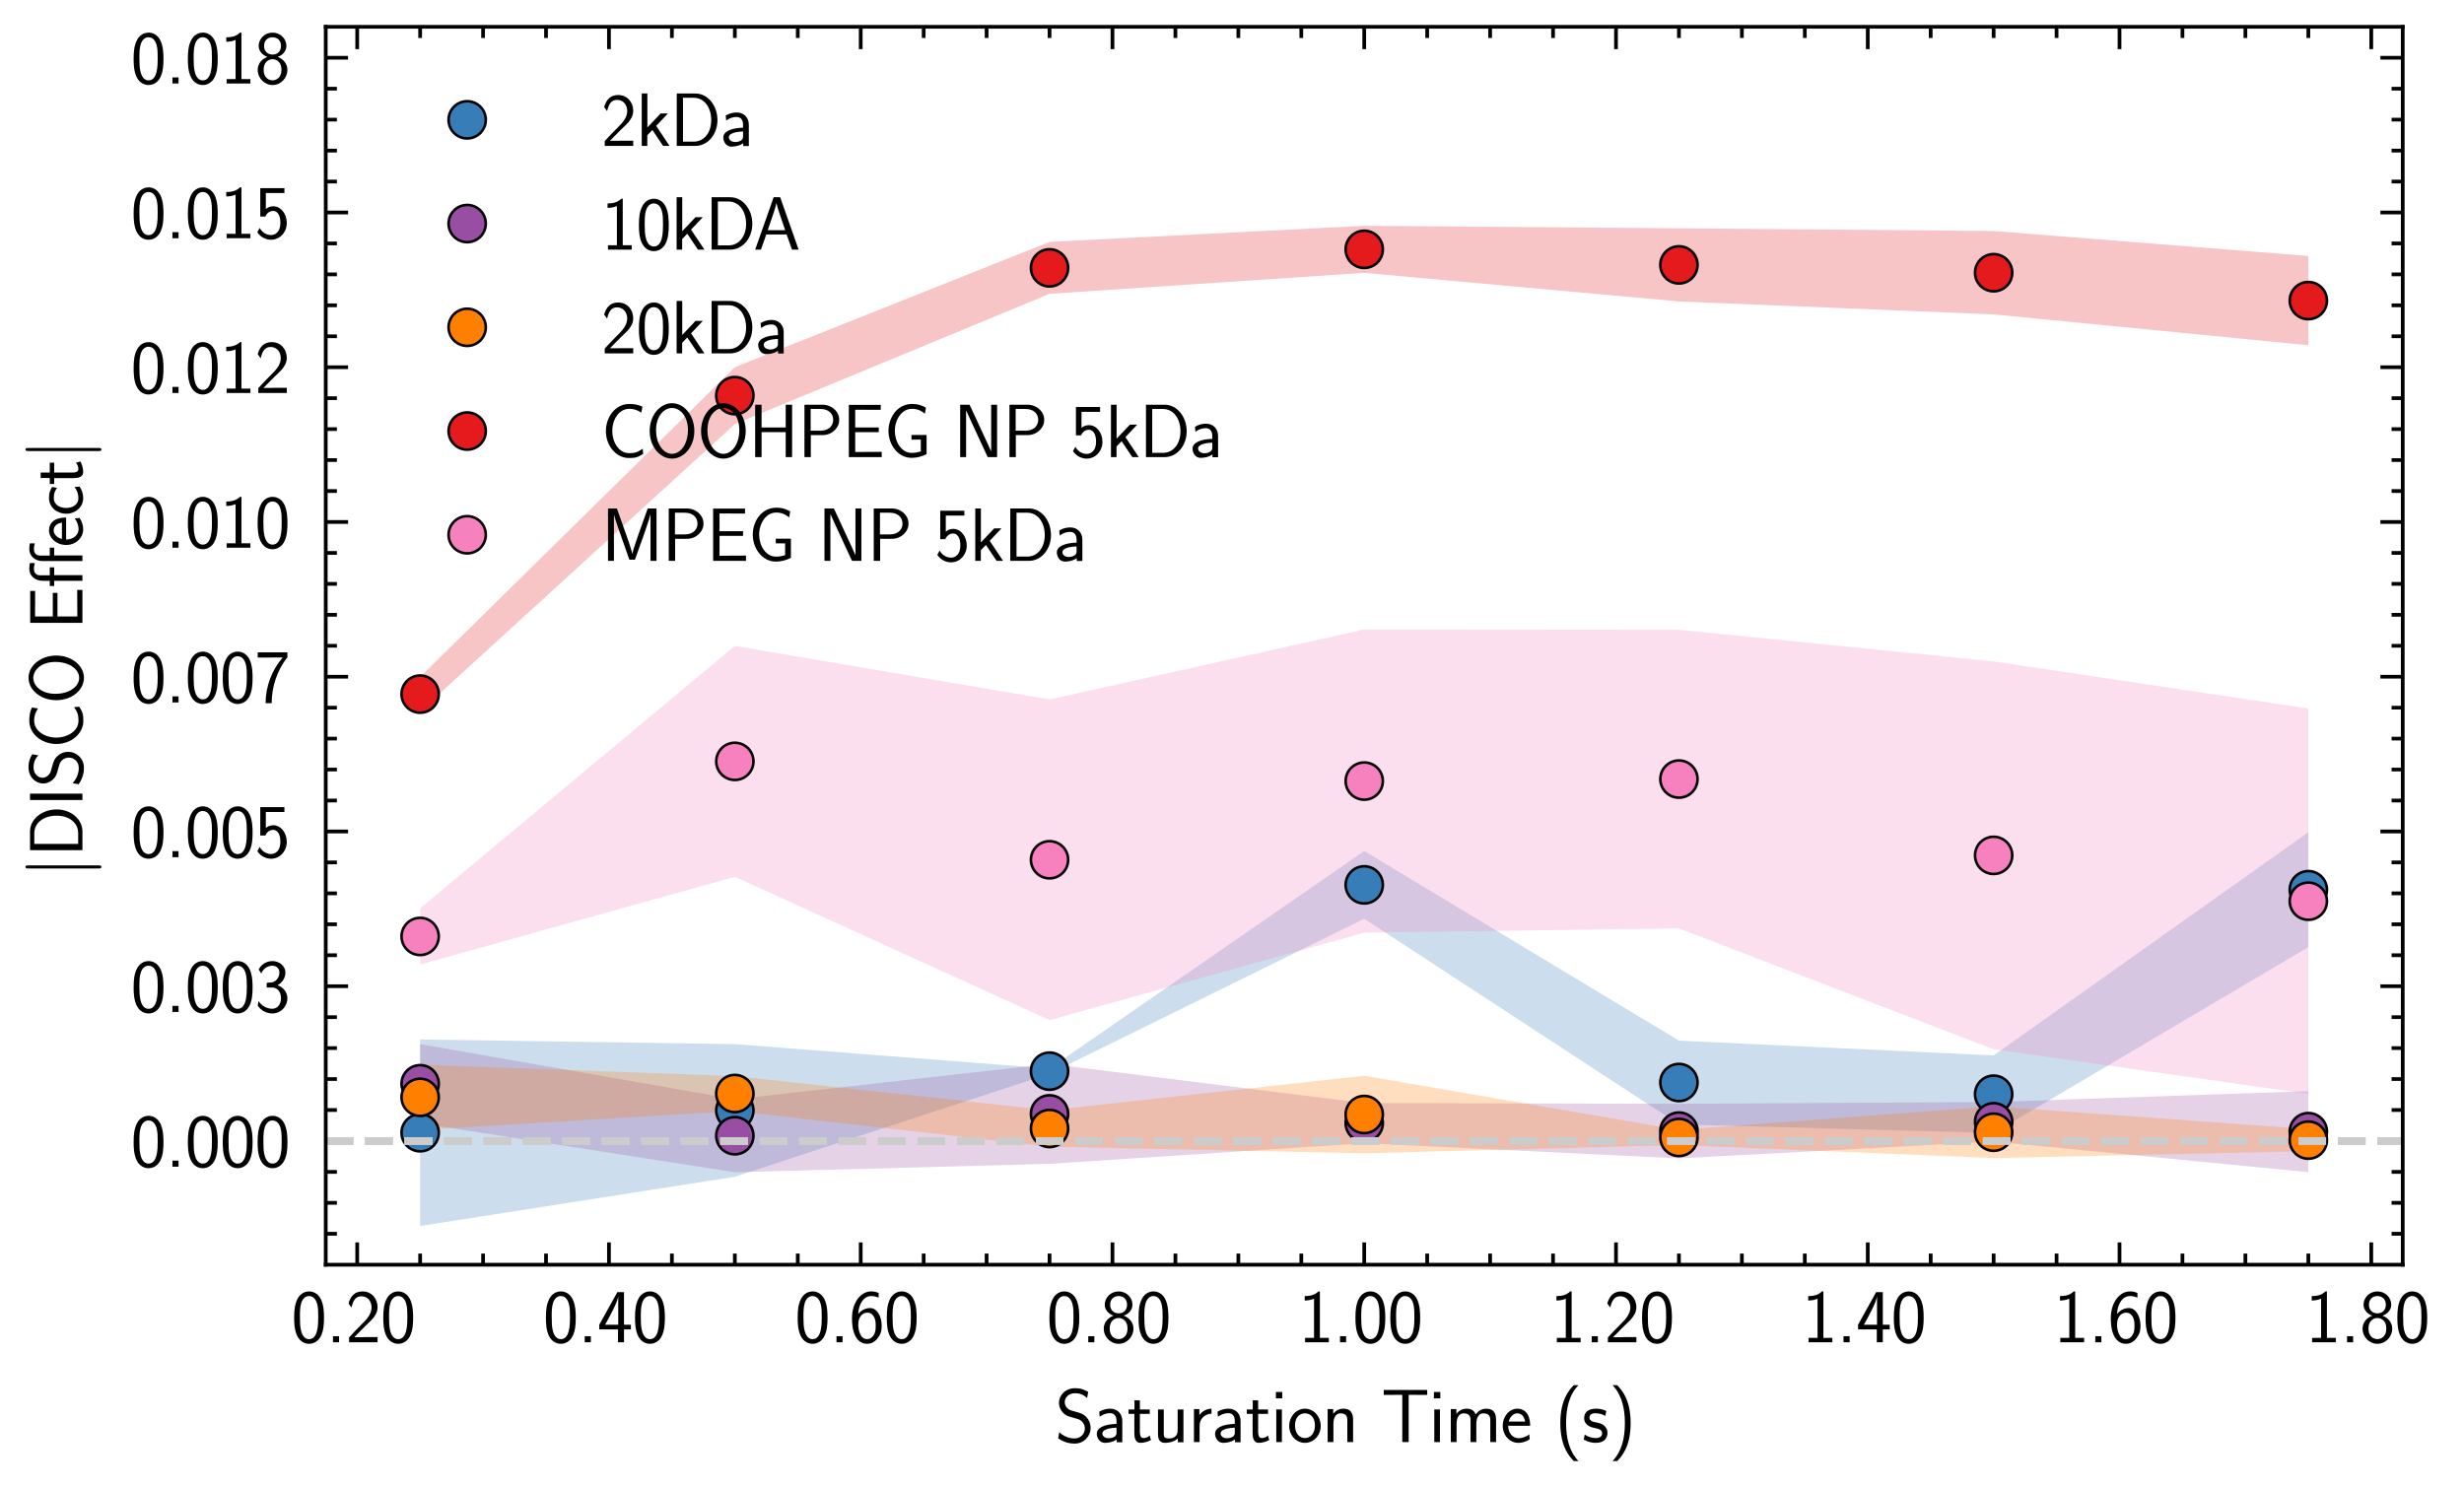 <?xml version="1.0" encoding="utf-8" standalone="no"?>
<!DOCTYPE svg PUBLIC "-//W3C//DTD SVG 1.1//EN"
  "http://www.w3.org/Graphics/SVG/1.1/DTD/svg11.dtd">
<svg xmlns:xlink="http://www.w3.org/1999/xlink" width="330.984pt" height="199.838pt" viewBox="0 0 330.984 199.838" xmlns="http://www.w3.org/2000/svg" version="1.1">
 <defs>
  <style type="text/css">*{stroke-linejoin: round; stroke-linecap: butt}</style>
 </defs>
 <g id="figure_1">
  <g id="patch_1">
   <path d="M 0 199.838 
L 330.984 199.838 
L 330.984 0 
L 0 0 
z
" style="fill: #ffffff"/>
  </g>
  <g id="axes_1">
   <g id="patch_2">
    <path d="M 43.755 169.92 
L 322.755 169.92 
L 322.755 3.6 
L 43.755 3.6 
z
" style="fill: #ffffff"/>
   </g>
   <g id="PolyCollection_1">
    <path d="M 56.437 139.657 
L 56.437 164.715 
L 98.71 158.101 
L 140.983 144.26 
L 183.255 123.437 
L 225.528 151.064 
L 267.801 152.22 
L 310.074 127.25 
L 310.074 111.812 
L 310.074 111.812 
L 267.801 141.797 
L 225.528 139.811 
L 183.255 114.333 
L 140.983 143.567 
L 98.71 140.278 
L 56.437 139.657 
z
" clip-path="url(#pdc6bcb0931)" style="fill: #377eb8; fill-opacity: 0.25"/>
   </g>
   <g id="PolyCollection_2">
    <path d="M 56.437 140.286 
L 56.437 150.917 
L 98.71 157.491 
L 140.983 156.363 
L 183.255 153.591 
L 225.528 155.631 
L 267.801 153.368 
L 310.074 157.478 
L 310.074 146.598 
L 310.074 146.598 
L 267.801 148.056 
L 225.528 148.298 
L 183.255 148.192 
L 140.983 142.939 
L 98.71 147.685 
L 56.437 140.286 
z
" clip-path="url(#pdc6bcb0931)" style="fill: #984ea3; fill-opacity: 0.25"/>
   </g>
   <g id="PolyCollection_3">
    <path d="M 56.437 143.051 
L 56.437 151.804 
L 98.71 149.264 
L 140.983 154.066 
L 183.255 154.945 
L 225.528 153.835 
L 267.801 155.589 
L 310.074 154.657 
L 310.074 151.701 
L 310.074 151.701 
L 267.801 148.64 
L 225.528 151.809 
L 183.255 144.53 
L 140.983 149.169 
L 98.71 144.573 
L 56.437 143.051 
z
" clip-path="url(#pdc6bcb0931)" style="fill: #ff7f00; fill-opacity: 0.25"/>
   </g>
   <g id="PolyCollection_4">
    <path d="M 56.437 90.949 
L 56.437 95.563 
L 98.71 56.974 
L 140.983 39.476 
L 183.255 36.661 
L 225.528 40.499 
L 267.801 42.238 
L 310.074 46.38 
L 310.074 34.392 
L 310.074 34.392 
L 267.801 31.039 
L 225.528 30.675 
L 183.255 30.337 
L 140.983 32.5 
L 98.71 49.336 
L 56.437 90.949 
z
" clip-path="url(#pdc6bcb0931)" style="fill: #e41a1c; fill-opacity: 0.25"/>
   </g>
   <g id="PolyCollection_5">
    <path d="M 56.437 122.039 
L 56.437 129.587 
L 98.71 117.8 
L 140.983 137.052 
L 183.255 125.306 
L 225.528 124.729 
L 267.801 140.977 
L 310.074 146.972 
L 310.074 95.184 
L 310.074 95.184 
L 267.801 88.865 
L 225.528 84.611 
L 183.255 84.574 
L 140.983 93.971 
L 98.71 86.78 
L 56.437 122.039 
z
" clip-path="url(#pdc6bcb0931)" style="fill: #f781bf; fill-opacity: 0.25"/>
   </g>
   <g id="matplotlib.axis_1">
    <g id="xtick_1">
     <g id="line2d_1">
      <defs>
       <path id="m2c7b37d8ad" d="M 0 0 
L 0 -3 
" style="stroke: #000000; stroke-width: 0.5"/>
      </defs>
      <g>
       <use xlink:href="#m2c7b37d8ad" x="47.983" y="169.92" style="stroke: #000000; stroke-width: 0.5"/>
      </g>
     </g>
     <g id="line2d_2">
      <defs>
       <path id="mae38811d19" d="M 0 0 
L 0 3 
" style="stroke: #000000; stroke-width: 0.5"/>
      </defs>
      <g>
       <use xlink:href="#mae38811d19" x="47.983" y="3.6" style="stroke: #000000; stroke-width: 0.5"/>
      </g>
     </g>
     <g id="text_1">
      <!-- 0.20 -->
      <g transform="translate(39.127 180.338)scale(0.1 -0.1)">
       <defs>
        <path id="CMSS17-30" d="M 2758 2073 
C 2758 2439 2752 3120 2490 3647 
C 2227 4153 1805 4288 1504 4288 
C 1069 4288 698 4031 506 3621 
C 301 3191 243 2748 243 2073 
C 243 1611 262 1046 493 551 
C 755 6 1197 -128 1498 -128 
C 1894 -128 2278 83 2496 525 
C 2720 988 2758 1495 2758 2073 
z
M 1498 262 
C 1011 262 864 821 819 1007 
C 742 1328 730 1636 730 2144 
C 730 2542 730 2992 851 3345 
C 998 3756 1254 3897 1498 3897 
C 1971 3897 2125 3422 2176 3255 
C 2272 2915 2272 2516 2272 2144 
C 2272 1546 2272 262 1498 262 
z
" transform="scale(0.016)"/>
        <path id="CMSS17-2e" d="M 1088 512 
L 576 512 
L 576 0 
L 1088 0 
L 1088 512 
z
" transform="scale(0.016)"/>
        <path id="CMSS17-32" d="M 1651 1353 
C 1830 1538 2099 1761 2285 1984 
C 2464 2201 2701 2507 2701 2953 
C 2701 3655 2227 4288 1421 4288 
C 787 4288 422 3891 250 3272 
L 499 2928 
C 640 3508 838 3878 1338 3878 
C 1888 3878 2195 3431 2195 2940 
C 2195 2354 1747 1901 1408 1563 
C 1030 1187 659 805 301 409 
L 301 0 
L 2701 0 
L 2701 435 
L 1613 435 
C 1536 435 1459 428 1382 428 
L 742 428 
L 742 435 
L 1651 1353 
z
" transform="scale(0.016)"/>
       </defs>
       <use xlink:href="#CMSS17-30" transform="scale(0.996)"/>
       <use xlink:href="#CMSS17-2e" transform="translate(46.844 0)scale(0.996)"/>
       <use xlink:href="#CMSS17-32" transform="translate(72.868 0)scale(0.996)"/>
       <use xlink:href="#CMSS17-30" transform="translate(119.711 0)scale(0.996)"/>
      </g>
     </g>
    </g>
    <g id="xtick_2">
     <g id="line2d_3">
      <g>
       <use xlink:href="#m2c7b37d8ad" x="81.801" y="169.92" style="stroke: #000000; stroke-width: 0.5"/>
      </g>
     </g>
     <g id="line2d_4">
      <g>
       <use xlink:href="#mae38811d19" x="81.801" y="3.6" style="stroke: #000000; stroke-width: 0.5"/>
      </g>
     </g>
     <g id="text_2">
      <!-- 0.40 -->
      <g transform="translate(72.945 180.338)scale(0.1 -0.1)">
       <defs>
        <path id="CMSS17-34" d="M 2253 1088 
L 2835 1088 
L 2835 1478 
L 2253 1478 
L 2253 4224 
L 1690 4224 
L 166 1478 
L 166 1088 
L 1747 1088 
L 1747 0 
L 2253 0 
L 2253 1088 
z
M 659 1478 
C 1030 2139 1766 3474 1766 3927 
L 1766 1478 
L 659 1478 
z
" transform="scale(0.016)"/>
       </defs>
       <use xlink:href="#CMSS17-30" transform="scale(0.996)"/>
       <use xlink:href="#CMSS17-2e" transform="translate(46.844 0)scale(0.996)"/>
       <use xlink:href="#CMSS17-34" transform="translate(72.868 0)scale(0.996)"/>
       <use xlink:href="#CMSS17-30" transform="translate(119.711 0)scale(0.996)"/>
      </g>
     </g>
    </g>
    <g id="xtick_3">
     <g id="line2d_5">
      <g>
       <use xlink:href="#m2c7b37d8ad" x="115.619" y="169.92" style="stroke: #000000; stroke-width: 0.5"/>
      </g>
     </g>
     <g id="line2d_6">
      <g>
       <use xlink:href="#mae38811d19" x="115.619" y="3.6" style="stroke: #000000; stroke-width: 0.5"/>
      </g>
     </g>
     <g id="text_3">
      <!-- 0.60 -->
      <g transform="translate(106.763 180.338)scale(0.1 -0.1)">
       <defs>
        <path id="CMSS17-36" d="M 2496 4159 
C 2227 4268 2035 4288 1856 4288 
C 1024 4288 250 3408 250 2023 
C 250 268 986 -128 1510 -128 
C 1798 -128 2086 -39 2362 281 
C 2643 619 2752 900 2752 1392 
C 2752 2183 2362 2886 1779 2886 
C 1357 2886 992 2662 768 2381 
C 832 3290 1254 3897 1862 3897 
C 2029 3897 2246 3871 2496 3760 
L 2496 4159 
z
M 774 1372 
C 774 1423 774 1455 781 1551 
C 781 2049 1069 2496 1536 2496 
C 1837 2496 1990 2336 2106 2138 
C 2240 1889 2246 1653 2246 1392 
C 2246 1143 2246 894 2099 638 
C 1978 441 1818 268 1510 268 
C 902 268 800 1117 774 1372 
z
" transform="scale(0.016)"/>
       </defs>
       <use xlink:href="#CMSS17-30" transform="scale(0.996)"/>
       <use xlink:href="#CMSS17-2e" transform="translate(46.844 0)scale(0.996)"/>
       <use xlink:href="#CMSS17-36" transform="translate(72.868 0)scale(0.996)"/>
       <use xlink:href="#CMSS17-30" transform="translate(119.711 0)scale(0.996)"/>
      </g>
     </g>
    </g>
    <g id="xtick_4">
     <g id="line2d_7">
      <g>
       <use xlink:href="#m2c7b37d8ad" x="149.437" y="169.92" style="stroke: #000000; stroke-width: 0.5"/>
      </g>
     </g>
     <g id="line2d_8">
      <g>
       <use xlink:href="#mae38811d19" x="149.437" y="3.6" style="stroke: #000000; stroke-width: 0.5"/>
      </g>
     </g>
     <g id="text_4">
      <!-- 0.80 -->
      <g transform="translate(140.582 180.338)scale(0.1 -0.1)">
       <defs>
        <path id="CMSS17-38" d="M 1933 2246 
C 2419 2406 2669 2793 2669 3174 
C 2669 3774 2157 4288 1504 4288 
C 826 4288 333 3755 333 3174 
C 333 2799 576 2412 1069 2246 
C 442 2003 250 1516 250 1152 
C 250 448 819 -128 1498 -128 
C 2202 -128 2752 460 2752 1152 
C 2752 1574 2502 2022 1933 2246 
z
M 1504 2438 
C 1075 2438 787 2728 787 3167 
C 787 3613 1075 3897 1504 3897 
C 1901 3897 2214 3639 2214 3167 
C 2214 2703 1907 2438 1504 2438 
z
M 1504 268 
C 1139 268 749 518 749 1158 
C 749 1817 1184 2048 1498 2048 
C 1843 2048 2253 1804 2253 1158 
C 2253 492 1830 268 1504 268 
z
" transform="scale(0.016)"/>
       </defs>
       <use xlink:href="#CMSS17-30" transform="scale(0.996)"/>
       <use xlink:href="#CMSS17-2e" transform="translate(46.844 0)scale(0.996)"/>
       <use xlink:href="#CMSS17-38" transform="translate(72.868 0)scale(0.996)"/>
       <use xlink:href="#CMSS17-30" transform="translate(119.711 0)scale(0.996)"/>
      </g>
     </g>
    </g>
    <g id="xtick_5">
     <g id="line2d_9">
      <g>
       <use xlink:href="#m2c7b37d8ad" x="183.255" y="169.92" style="stroke: #000000; stroke-width: 0.5"/>
      </g>
     </g>
     <g id="line2d_10">
      <g>
       <use xlink:href="#mae38811d19" x="183.255" y="3.6" style="stroke: #000000; stroke-width: 0.5"/>
      </g>
     </g>
     <g id="text_5">
      <!-- 1.00 -->
      <g transform="translate(174.4 180.338)scale(0.1 -0.1)">
       <defs>
        <path id="CMSS17-31" d="M 1818 4288 
L 1696 4288 
C 1350 3949 947 3902 538 3891 
L 538 3520 
C 723 3526 1024 3539 1325 3673 
L 1325 371 
L 570 371 
L 570 0 
L 2573 0 
L 2573 371 
L 1818 371 
L 1818 4288 
z
" transform="scale(0.016)"/>
       </defs>
       <use xlink:href="#CMSS17-31" transform="scale(0.996)"/>
       <use xlink:href="#CMSS17-2e" transform="translate(46.844 0)scale(0.996)"/>
       <use xlink:href="#CMSS17-30" transform="translate(72.868 0)scale(0.996)"/>
       <use xlink:href="#CMSS17-30" transform="translate(119.711 0)scale(0.996)"/>
      </g>
     </g>
    </g>
    <g id="xtick_6">
     <g id="line2d_11">
      <g>
       <use xlink:href="#m2c7b37d8ad" x="217.074" y="169.92" style="stroke: #000000; stroke-width: 0.5"/>
      </g>
     </g>
     <g id="line2d_12">
      <g>
       <use xlink:href="#mae38811d19" x="217.074" y="3.6" style="stroke: #000000; stroke-width: 0.5"/>
      </g>
     </g>
     <g id="text_6">
      <!-- 1.20 -->
      <g transform="translate(208.218 180.338)scale(0.1 -0.1)">
       <use xlink:href="#CMSS17-31" transform="scale(0.996)"/>
       <use xlink:href="#CMSS17-2e" transform="translate(46.844 0)scale(0.996)"/>
       <use xlink:href="#CMSS17-32" transform="translate(72.868 0)scale(0.996)"/>
       <use xlink:href="#CMSS17-30" transform="translate(119.711 0)scale(0.996)"/>
      </g>
     </g>
    </g>
    <g id="xtick_7">
     <g id="line2d_13">
      <g>
       <use xlink:href="#m2c7b37d8ad" x="250.892" y="169.92" style="stroke: #000000; stroke-width: 0.5"/>
      </g>
     </g>
     <g id="line2d_14">
      <g>
       <use xlink:href="#mae38811d19" x="250.892" y="3.6" style="stroke: #000000; stroke-width: 0.5"/>
      </g>
     </g>
     <g id="text_7">
      <!-- 1.40 -->
      <g transform="translate(242.036 180.338)scale(0.1 -0.1)">
       <use xlink:href="#CMSS17-31" transform="scale(0.996)"/>
       <use xlink:href="#CMSS17-2e" transform="translate(46.844 0)scale(0.996)"/>
       <use xlink:href="#CMSS17-34" transform="translate(72.868 0)scale(0.996)"/>
       <use xlink:href="#CMSS17-30" transform="translate(119.711 0)scale(0.996)"/>
      </g>
     </g>
    </g>
    <g id="xtick_8">
     <g id="line2d_15">
      <g>
       <use xlink:href="#m2c7b37d8ad" x="284.71" y="169.92" style="stroke: #000000; stroke-width: 0.5"/>
      </g>
     </g>
     <g id="line2d_16">
      <g>
       <use xlink:href="#mae38811d19" x="284.71" y="3.6" style="stroke: #000000; stroke-width: 0.5"/>
      </g>
     </g>
     <g id="text_8">
      <!-- 1.60 -->
      <g transform="translate(275.854 180.338)scale(0.1 -0.1)">
       <use xlink:href="#CMSS17-31" transform="scale(0.996)"/>
       <use xlink:href="#CMSS17-2e" transform="translate(46.844 0)scale(0.996)"/>
       <use xlink:href="#CMSS17-36" transform="translate(72.868 0)scale(0.996)"/>
       <use xlink:href="#CMSS17-30" transform="translate(119.711 0)scale(0.996)"/>
      </g>
     </g>
    </g>
    <g id="xtick_9">
     <g id="line2d_17">
      <g>
       <use xlink:href="#m2c7b37d8ad" x="318.528" y="169.92" style="stroke: #000000; stroke-width: 0.5"/>
      </g>
     </g>
     <g id="line2d_18">
      <g>
       <use xlink:href="#mae38811d19" x="318.528" y="3.6" style="stroke: #000000; stroke-width: 0.5"/>
      </g>
     </g>
     <g id="text_9">
      <!-- 1.80 -->
      <g transform="translate(309.672 180.338)scale(0.1 -0.1)">
       <use xlink:href="#CMSS17-31" transform="scale(0.996)"/>
       <use xlink:href="#CMSS17-2e" transform="translate(46.844 0)scale(0.996)"/>
       <use xlink:href="#CMSS17-38" transform="translate(72.868 0)scale(0.996)"/>
       <use xlink:href="#CMSS17-30" transform="translate(119.711 0)scale(0.996)"/>
      </g>
     </g>
    </g>
    <g id="xtick_10">
     <g id="line2d_19">
      <defs>
       <path id="m3db189c272" d="M 0 0 
L 0 -1.5 
" style="stroke: #000000; stroke-width: 0.5"/>
      </defs>
      <g>
       <use xlink:href="#m3db189c272" x="56.437" y="169.92" style="stroke: #000000; stroke-width: 0.5"/>
      </g>
     </g>
     <g id="line2d_20">
      <defs>
       <path id="m2dc83def92" d="M 0 0 
L 0 1.5 
" style="stroke: #000000; stroke-width: 0.5"/>
      </defs>
      <g>
       <use xlink:href="#m2dc83def92" x="56.437" y="3.6" style="stroke: #000000; stroke-width: 0.5"/>
      </g>
     </g>
    </g>
    <g id="xtick_11">
     <g id="line2d_21">
      <g>
       <use xlink:href="#m3db189c272" x="64.892" y="169.92" style="stroke: #000000; stroke-width: 0.5"/>
      </g>
     </g>
     <g id="line2d_22">
      <g>
       <use xlink:href="#m2dc83def92" x="64.892" y="3.6" style="stroke: #000000; stroke-width: 0.5"/>
      </g>
     </g>
    </g>
    <g id="xtick_12">
     <g id="line2d_23">
      <g>
       <use xlink:href="#m3db189c272" x="73.346" y="169.92" style="stroke: #000000; stroke-width: 0.5"/>
      </g>
     </g>
     <g id="line2d_24">
      <g>
       <use xlink:href="#m2dc83def92" x="73.346" y="3.6" style="stroke: #000000; stroke-width: 0.5"/>
      </g>
     </g>
    </g>
    <g id="xtick_13">
     <g id="line2d_25">
      <g>
       <use xlink:href="#m3db189c272" x="90.255" y="169.92" style="stroke: #000000; stroke-width: 0.5"/>
      </g>
     </g>
     <g id="line2d_26">
      <g>
       <use xlink:href="#m2dc83def92" x="90.255" y="3.6" style="stroke: #000000; stroke-width: 0.5"/>
      </g>
     </g>
    </g>
    <g id="xtick_14">
     <g id="line2d_27">
      <g>
       <use xlink:href="#m3db189c272" x="98.71" y="169.92" style="stroke: #000000; stroke-width: 0.5"/>
      </g>
     </g>
     <g id="line2d_28">
      <g>
       <use xlink:href="#m2dc83def92" x="98.71" y="3.6" style="stroke: #000000; stroke-width: 0.5"/>
      </g>
     </g>
    </g>
    <g id="xtick_15">
     <g id="line2d_29">
      <g>
       <use xlink:href="#m3db189c272" x="107.164" y="169.92" style="stroke: #000000; stroke-width: 0.5"/>
      </g>
     </g>
     <g id="line2d_30">
      <g>
       <use xlink:href="#m2dc83def92" x="107.164" y="3.6" style="stroke: #000000; stroke-width: 0.5"/>
      </g>
     </g>
    </g>
    <g id="xtick_16">
     <g id="line2d_31">
      <g>
       <use xlink:href="#m3db189c272" x="124.074" y="169.92" style="stroke: #000000; stroke-width: 0.5"/>
      </g>
     </g>
     <g id="line2d_32">
      <g>
       <use xlink:href="#m2dc83def92" x="124.074" y="3.6" style="stroke: #000000; stroke-width: 0.5"/>
      </g>
     </g>
    </g>
    <g id="xtick_17">
     <g id="line2d_33">
      <g>
       <use xlink:href="#m3db189c272" x="132.528" y="169.92" style="stroke: #000000; stroke-width: 0.5"/>
      </g>
     </g>
     <g id="line2d_34">
      <g>
       <use xlink:href="#m2dc83def92" x="132.528" y="3.6" style="stroke: #000000; stroke-width: 0.5"/>
      </g>
     </g>
    </g>
    <g id="xtick_18">
     <g id="line2d_35">
      <g>
       <use xlink:href="#m3db189c272" x="140.983" y="169.92" style="stroke: #000000; stroke-width: 0.5"/>
      </g>
     </g>
     <g id="line2d_36">
      <g>
       <use xlink:href="#m2dc83def92" x="140.983" y="3.6" style="stroke: #000000; stroke-width: 0.5"/>
      </g>
     </g>
    </g>
    <g id="xtick_19">
     <g id="line2d_37">
      <g>
       <use xlink:href="#m3db189c272" x="157.892" y="169.92" style="stroke: #000000; stroke-width: 0.5"/>
      </g>
     </g>
     <g id="line2d_38">
      <g>
       <use xlink:href="#m2dc83def92" x="157.892" y="3.6" style="stroke: #000000; stroke-width: 0.5"/>
      </g>
     </g>
    </g>
    <g id="xtick_20">
     <g id="line2d_39">
      <g>
       <use xlink:href="#m3db189c272" x="166.346" y="169.92" style="stroke: #000000; stroke-width: 0.5"/>
      </g>
     </g>
     <g id="line2d_40">
      <g>
       <use xlink:href="#m2dc83def92" x="166.346" y="3.6" style="stroke: #000000; stroke-width: 0.5"/>
      </g>
     </g>
    </g>
    <g id="xtick_21">
     <g id="line2d_41">
      <g>
       <use xlink:href="#m3db189c272" x="174.801" y="169.92" style="stroke: #000000; stroke-width: 0.5"/>
      </g>
     </g>
     <g id="line2d_42">
      <g>
       <use xlink:href="#m2dc83def92" x="174.801" y="3.6" style="stroke: #000000; stroke-width: 0.5"/>
      </g>
     </g>
    </g>
    <g id="xtick_22">
     <g id="line2d_43">
      <g>
       <use xlink:href="#m3db189c272" x="191.71" y="169.92" style="stroke: #000000; stroke-width: 0.5"/>
      </g>
     </g>
     <g id="line2d_44">
      <g>
       <use xlink:href="#m2dc83def92" x="191.71" y="3.6" style="stroke: #000000; stroke-width: 0.5"/>
      </g>
     </g>
    </g>
    <g id="xtick_23">
     <g id="line2d_45">
      <g>
       <use xlink:href="#m3db189c272" x="200.164" y="169.92" style="stroke: #000000; stroke-width: 0.5"/>
      </g>
     </g>
     <g id="line2d_46">
      <g>
       <use xlink:href="#m2dc83def92" x="200.164" y="3.6" style="stroke: #000000; stroke-width: 0.5"/>
      </g>
     </g>
    </g>
    <g id="xtick_24">
     <g id="line2d_47">
      <g>
       <use xlink:href="#m3db189c272" x="208.619" y="169.92" style="stroke: #000000; stroke-width: 0.5"/>
      </g>
     </g>
     <g id="line2d_48">
      <g>
       <use xlink:href="#m2dc83def92" x="208.619" y="3.6" style="stroke: #000000; stroke-width: 0.5"/>
      </g>
     </g>
    </g>
    <g id="xtick_25">
     <g id="line2d_49">
      <g>
       <use xlink:href="#m3db189c272" x="225.528" y="169.92" style="stroke: #000000; stroke-width: 0.5"/>
      </g>
     </g>
     <g id="line2d_50">
      <g>
       <use xlink:href="#m2dc83def92" x="225.528" y="3.6" style="stroke: #000000; stroke-width: 0.5"/>
      </g>
     </g>
    </g>
    <g id="xtick_26">
     <g id="line2d_51">
      <g>
       <use xlink:href="#m3db189c272" x="233.983" y="169.92" style="stroke: #000000; stroke-width: 0.5"/>
      </g>
     </g>
     <g id="line2d_52">
      <g>
       <use xlink:href="#m2dc83def92" x="233.983" y="3.6" style="stroke: #000000; stroke-width: 0.5"/>
      </g>
     </g>
    </g>
    <g id="xtick_27">
     <g id="line2d_53">
      <g>
       <use xlink:href="#m3db189c272" x="242.437" y="169.92" style="stroke: #000000; stroke-width: 0.5"/>
      </g>
     </g>
     <g id="line2d_54">
      <g>
       <use xlink:href="#m2dc83def92" x="242.437" y="3.6" style="stroke: #000000; stroke-width: 0.5"/>
      </g>
     </g>
    </g>
    <g id="xtick_28">
     <g id="line2d_55">
      <g>
       <use xlink:href="#m3db189c272" x="259.346" y="169.92" style="stroke: #000000; stroke-width: 0.5"/>
      </g>
     </g>
     <g id="line2d_56">
      <g>
       <use xlink:href="#m2dc83def92" x="259.346" y="3.6" style="stroke: #000000; stroke-width: 0.5"/>
      </g>
     </g>
    </g>
    <g id="xtick_29">
     <g id="line2d_57">
      <g>
       <use xlink:href="#m3db189c272" x="267.801" y="169.92" style="stroke: #000000; stroke-width: 0.5"/>
      </g>
     </g>
     <g id="line2d_58">
      <g>
       <use xlink:href="#m2dc83def92" x="267.801" y="3.6" style="stroke: #000000; stroke-width: 0.5"/>
      </g>
     </g>
    </g>
    <g id="xtick_30">
     <g id="line2d_59">
      <g>
       <use xlink:href="#m3db189c272" x="276.255" y="169.92" style="stroke: #000000; stroke-width: 0.5"/>
      </g>
     </g>
     <g id="line2d_60">
      <g>
       <use xlink:href="#m2dc83def92" x="276.255" y="3.6" style="stroke: #000000; stroke-width: 0.5"/>
      </g>
     </g>
    </g>
    <g id="xtick_31">
     <g id="line2d_61">
      <g>
       <use xlink:href="#m3db189c272" x="293.164" y="169.92" style="stroke: #000000; stroke-width: 0.5"/>
      </g>
     </g>
     <g id="line2d_62">
      <g>
       <use xlink:href="#m2dc83def92" x="293.164" y="3.6" style="stroke: #000000; stroke-width: 0.5"/>
      </g>
     </g>
    </g>
    <g id="xtick_32">
     <g id="line2d_63">
      <g>
       <use xlink:href="#m3db189c272" x="301.619" y="169.92" style="stroke: #000000; stroke-width: 0.5"/>
      </g>
     </g>
     <g id="line2d_64">
      <g>
       <use xlink:href="#m2dc83def92" x="301.619" y="3.6" style="stroke: #000000; stroke-width: 0.5"/>
      </g>
     </g>
    </g>
    <g id="xtick_33">
     <g id="line2d_65">
      <g>
       <use xlink:href="#m3db189c272" x="310.074" y="169.92" style="stroke: #000000; stroke-width: 0.5"/>
      </g>
     </g>
     <g id="line2d_66">
      <g>
       <use xlink:href="#m2dc83def92" x="310.074" y="3.6" style="stroke: #000000; stroke-width: 0.5"/>
      </g>
     </g>
    </g>
    <g id="text_10">
     <!-- Saturation Time (s) -->
     <g transform="translate(141.717 193.748)scale(0.1 -0.1)">
      <defs>
       <path id="CMSS17-53" d="M 2797 4230 
C 2515 4396 2208 4544 1690 4544 
C 864 4544 333 3934 333 3309 
C 333 3064 403 2787 653 2504 
C 902 2220 1184 2143 1542 2053 
C 1690 2014 1939 1943 1984 1924 
C 2342 1782 2515 1454 2515 1144 
C 2515 738 2202 307 1645 307 
C 1453 307 890 339 358 829 
L 269 320 
C 794 -64 1363 -128 1651 -128 
C 2438 -128 3002 494 3002 1202 
C 3002 1460 2925 1789 2656 2092 
C 2394 2381 2163 2446 1638 2588 
C 1338 2665 1146 2717 986 2916 
C 877 3058 819 3193 819 3367 
C 819 3728 1126 4121 1690 4121 
C 1971 4121 2336 4063 2707 3715 
L 2797 4230 
z
" transform="scale(0.016)"/>
       <path id="CMSS17-61" d="M 2406 1789 
C 2406 2399 1978 2816 1402 2816 
C 1120 2816 813 2764 461 2559 
L 499 2133 
C 659 2250 934 2438 1395 2438 
C 1722 2438 1920 2185 1920 1782 
L 1920 1536 
C 896 1504 256 1209 256 711 
C 256 452 416 -64 947 -64 
C 1043 -64 1562 -52 1933 224 
L 1933 -13 
L 2406 -13 
L 2406 1789 
z
M 1920 824 
C 1920 711 1920 559 1728 446 
C 1562 339 1350 326 1261 326 
C 941 326 723 503 723 723 
C 723 1165 1722 1209 1920 1216 
L 1920 824 
z
" transform="scale(0.016)"/>
       <path id="CMSS17-74" d="M 1069 2380 
L 1901 2380 
L 1901 2752 
L 1069 2752 
L 1069 3520 
L 614 3520 
L 614 2752 
L 109 2752 
L 109 2380 
L 602 2380 
L 602 751 
C 602 384 685 -64 1107 -64 
C 1427 -64 1722 25 2003 172 
L 1901 551 
C 1747 416 1562 339 1363 339 
C 1082 339 1069 699 1069 860 
L 1069 2380 
z
" transform="scale(0.016)"/>
       <path id="CMSS17-75" d="M 2618 2752 
L 2131 2752 
L 2131 976 
C 2131 500 1786 307 1421 307 
C 998 307 960 448 960 712 
L 960 2752 
L 474 2752 
L 474 680 
C 474 179 646 -64 1088 -64 
C 1306 -64 1798 -13 2144 307 
L 2144 -13 
L 2618 -13 
L 2618 2752 
z
" transform="scale(0.016)"/>
       <path id="CMSS17-72" d="M 954 1369 
C 954 1974 1395 2379 1958 2392 
L 1958 2816 
C 1549 2809 1165 2604 934 2270 
L 934 2783 
L 480 2783 
L 480 0 
L 954 0 
L 954 1369 
z
" transform="scale(0.016)"/>
       <path id="CMSS17-69" d="M 979 4224 
L 442 4224 
L 442 3686 
L 979 3686 
L 979 4224 
z
M 947 2752 
L 474 2752 
L 474 0 
L 947 0 
L 947 2752 
z
" transform="scale(0.016)"/>
       <path id="CMSS17-6f" d="M 2829 1356 
C 2829 2175 2221 2816 1504 2816 
C 768 2816 173 2156 173 1356 
C 173 544 787 -64 1498 -64 
C 2227 -64 2829 563 2829 1356 
z
M 1504 339 
C 1050 339 659 710 659 1407 
C 659 2150 1114 2425 1498 2425 
C 1914 2425 2342 2124 2342 1407 
C 2342 684 1926 339 1504 339 
z
" transform="scale(0.016)"/>
       <path id="CMSS17-6e" d="M 2618 1878 
C 2618 2283 2522 2816 1798 2816 
C 1389 2816 1120 2604 941 2386 
L 941 2783 
L 474 2783 
L 474 0 
L 960 0 
L 960 1556 
C 960 1962 1114 2425 1549 2425 
C 2112 2425 2131 2045 2131 1826 
L 2131 0 
L 2618 0 
L 2618 1878 
z
" transform="scale(0.016)"/>
       <path id="CMSS17-54" d="M 2317 3987 
L 2848 3987 
C 2925 3987 3002 3980 3078 3980 
L 3878 3980 
L 3878 4396 
L 218 4396 
L 218 3980 
L 1018 3980 
C 1094 3980 1171 3987 1248 3987 
L 1779 3987 
L 1779 0 
L 2317 0 
L 2317 3987 
z
" transform="scale(0.016)"/>
       <path id="CMSS17-6d" d="M 4288 1878 
C 4288 2309 4179 2816 3462 2816 
C 2982 2816 2694 2515 2566 2328 
C 2451 2668 2182 2816 1798 2816 
C 1363 2816 1088 2566 941 2386 
L 941 2783 
L 474 2783 
L 474 0 
L 960 0 
L 960 1556 
C 960 1936 1101 2425 1555 2425 
C 2138 2425 2138 2013 2138 1826 
L 2138 0 
L 2624 0 
L 2624 1556 
C 2624 1936 2765 2425 3219 2425 
C 3802 2425 3802 2013 3802 1826 
L 3802 0 
L 4288 0 
L 4288 1878 
z
" transform="scale(0.016)"/>
       <path id="CMSS17-65" d="M 2502 1375 
C 2502 1587 2490 2001 2285 2347 
C 2061 2713 1696 2816 1421 2816 
C 755 2816 192 2184 192 1363 
C 192 579 774 -64 1510 -64 
C 1798 -64 2150 19 2470 249 
C 2470 275 2458 414 2451 421 
C 2451 433 2432 629 2432 655 
C 2125 408 1773 326 1517 326 
C 1107 326 666 667 646 1375 
L 2502 1375 
z
M 698 1728 
C 781 2086 1062 2425 1421 2425 
C 1517 2425 1965 2412 2080 1728 
L 698 1728 
z
" transform="scale(0.016)"/>
       <path id="CMSS17-28" d="M 1613 4800 
C 1267 4447 474 3627 474 1603 
C 474 -428 1267 -1242 1613 -1600 
L 2003 -1600 
C 1216 -781 960 366 960 1596 
C 960 2820 1203 3973 2003 4800 
L 1613 4800 
z
" transform="scale(0.016)"/>
       <path id="CMSS17-73" d="M 2061 2623 
C 1683 2803 1389 2816 1197 2816 
C 742 2816 198 2655 198 2009 
C 198 1363 902 1222 1094 1183 
C 1389 1126 1715 1062 1715 742 
C 1715 339 1254 339 1171 339 
C 915 339 563 409 243 639 
L 166 211 
C 531 0 883 -64 1178 -64 
C 1965 -64 2163 416 2163 780 
C 2163 1094 1984 1305 1862 1401 
C 1651 1567 1574 1587 1050 1695 
C 960 1708 646 1779 646 2067 
C 646 2431 1050 2431 1139 2431 
C 1555 2431 1811 2303 1984 2207 
L 2061 2623 
z
" transform="scale(0.016)"/>
       <path id="CMSS17-29" d="M 723 -1600 
C 1069 -1248 1862 -428 1862 1596 
C 1862 3627 1069 4440 723 4800 
L 333 4800 
C 1120 3979 1376 2833 1376 1603 
C 1376 379 1133 -774 333 -1600 
L 723 -1600 
z
" transform="scale(0.016)"/>
      </defs>
      <use xlink:href="#CMSS17-53" transform="scale(0.996)"/>
      <use xlink:href="#CMSS17-61" transform="translate(52.049 0)scale(0.996)"/>
      <use xlink:href="#CMSS17-74" transform="translate(96.97 0)scale(0.996)"/>
      <use xlink:href="#CMSS17-75" transform="translate(130.802 0)scale(0.996)"/>
      <use xlink:href="#CMSS17-72" transform="translate(179.007 0)scale(0.996)"/>
      <use xlink:href="#CMSS17-61" transform="translate(210.917 0)scale(0.996)"/>
      <use xlink:href="#CMSS17-74" transform="translate(255.839 0)scale(0.996)"/>
      <use xlink:href="#CMSS17-69" transform="translate(289.67 0)scale(0.996)"/>
      <use xlink:href="#CMSS17-6f" transform="translate(311.851 0)scale(0.996)"/>
      <use xlink:href="#CMSS17-6e" transform="translate(358.695 0)scale(0.996)"/>
      <use xlink:href="#CMSS17-54" transform="translate(438.129 0)scale(0.996)"/>
      <use xlink:href="#CMSS17-69" transform="translate(501.948 0)scale(0.996)"/>
      <use xlink:href="#CMSS17-6d" transform="translate(524.129 0)scale(0.996)"/>
      <use xlink:href="#CMSS17-65" transform="translate(598.358 0)scale(0.996)"/>
      <use xlink:href="#CMSS17-28" transform="translate(671.226 0)scale(0.996)"/>
      <use xlink:href="#CMSS17-73" transform="translate(707.66 0)scale(0.996)"/>
      <use xlink:href="#CMSS17-29" transform="translate(743.573 0)scale(0.996)"/>
     </g>
    </g>
   </g>
   <g id="matplotlib.axis_2">
    <g id="ytick_1">
     <g id="line2d_67">
      <defs>
       <path id="mf01b48b027" d="M 0 0 
L 3 0 
" style="stroke: #000000; stroke-width: 0.5"/>
      </defs>
      <g>
       <use xlink:href="#mf01b48b027" x="43.755" y="153.288" style="stroke: #000000; stroke-width: 0.5"/>
      </g>
     </g>
     <g id="line2d_68">
      <defs>
       <path id="m84345adc8c" d="M 0 0 
L -3 0 
" style="stroke: #000000; stroke-width: 0.5"/>
      </defs>
      <g>
       <use xlink:href="#m84345adc8c" x="322.755" y="153.288" style="stroke: #000000; stroke-width: 0.5"/>
      </g>
     </g>
     <g id="text_11">
      <!-- 0.000 -->
      <g transform="translate(17.563 156.747)scale(0.1 -0.1)">
       <use xlink:href="#CMSS17-30" transform="scale(0.996)"/>
       <use xlink:href="#CMSS17-2e" transform="translate(46.844 0)scale(0.996)"/>
       <use xlink:href="#CMSS17-30" transform="translate(72.868 0)scale(0.996)"/>
       <use xlink:href="#CMSS17-30" transform="translate(119.711 0)scale(0.996)"/>
       <use xlink:href="#CMSS17-30" transform="translate(166.555 0)scale(0.996)"/>
      </g>
     </g>
    </g>
    <g id="ytick_2">
     <g id="line2d_69">
      <g>
       <use xlink:href="#mf01b48b027" x="43.755" y="132.498" style="stroke: #000000; stroke-width: 0.5"/>
      </g>
     </g>
     <g id="line2d_70">
      <g>
       <use xlink:href="#m84345adc8c" x="322.755" y="132.498" style="stroke: #000000; stroke-width: 0.5"/>
      </g>
     </g>
     <g id="text_12">
      <!-- 0.003 -->
      <g transform="translate(17.563 135.957)scale(0.1 -0.1)">
       <defs>
        <path id="CMSS17-33" d="M 1005 2060 
L 1440 2060 
C 2042 2060 2214 1532 2214 1164 
C 2214 662 1933 268 1472 268 
C 1114 268 608 449 320 926 
C 275 700 275 687 250 533 
C 550 89 1037 -128 1485 -128 
C 2214 -128 2752 481 2752 1158 
C 2752 1667 2400 2092 1920 2252 
C 2304 2463 2586 2860 2586 3321 
C 2586 3859 2093 4288 1491 4288 
C 941 4288 512 3948 333 3583 
C 378 3519 493 3334 550 3238 
C 691 3615 1056 3897 1485 3897 
C 1843 3897 2080 3660 2080 3321 
C 2080 2969 1856 2585 1478 2496 
C 1453 2496 1056 2457 1005 2451 
L 1005 2060 
z
" transform="scale(0.016)"/>
       </defs>
       <use xlink:href="#CMSS17-30" transform="scale(0.996)"/>
       <use xlink:href="#CMSS17-2e" transform="translate(46.844 0)scale(0.996)"/>
       <use xlink:href="#CMSS17-30" transform="translate(72.868 0)scale(0.996)"/>
       <use xlink:href="#CMSS17-30" transform="translate(119.711 0)scale(0.996)"/>
       <use xlink:href="#CMSS17-33" transform="translate(166.555 0)scale(0.996)"/>
      </g>
     </g>
    </g>
    <g id="ytick_3">
     <g id="line2d_71">
      <g>
       <use xlink:href="#mf01b48b027" x="43.755" y="111.708" style="stroke: #000000; stroke-width: 0.5"/>
      </g>
     </g>
     <g id="line2d_72">
      <g>
       <use xlink:href="#m84345adc8c" x="322.755" y="111.708" style="stroke: #000000; stroke-width: 0.5"/>
      </g>
     </g>
     <g id="text_13">
      <!-- 0.005 -->
      <g transform="translate(17.563 115.167)scale(0.1 -0.1)">
       <defs>
        <path id="CMSS17-35" d="M 934 3814 
L 2502 3814 
L 2502 4224 
L 467 4224 
L 467 1830 
L 896 1830 
C 1011 2103 1248 2304 1555 2304 
C 1843 2304 2163 2044 2163 1299 
C 2163 502 1709 268 1376 268 
C 966 268 589 521 422 871 
L 218 508 
C 512 51 992 -128 1376 -128 
C 2118 -128 2701 508 2701 1286 
C 2701 2083 2182 2694 1562 2694 
C 1338 2694 1120 2617 934 2464 
L 934 3814 
z
" transform="scale(0.016)"/>
       </defs>
       <use xlink:href="#CMSS17-30" transform="scale(0.996)"/>
       <use xlink:href="#CMSS17-2e" transform="translate(46.844 0)scale(0.996)"/>
       <use xlink:href="#CMSS17-30" transform="translate(72.868 0)scale(0.996)"/>
       <use xlink:href="#CMSS17-30" transform="translate(119.711 0)scale(0.996)"/>
       <use xlink:href="#CMSS17-35" transform="translate(166.555 0)scale(0.996)"/>
      </g>
     </g>
    </g>
    <g id="ytick_4">
     <g id="line2d_73">
      <g>
       <use xlink:href="#mf01b48b027" x="43.755" y="90.918" style="stroke: #000000; stroke-width: 0.5"/>
      </g>
     </g>
     <g id="line2d_74">
      <g>
       <use xlink:href="#m84345adc8c" x="322.755" y="90.918" style="stroke: #000000; stroke-width: 0.5"/>
      </g>
     </g>
     <g id="text_14">
      <!-- 0.007 -->
      <g transform="translate(17.563 94.377)scale(0.1 -0.1)">
       <defs>
        <path id="CMSS17-37" d="M 1389 3788 
C 1466 3788 1542 3795 1619 3795 
L 2355 3795 
C 1440 2715 915 1350 915 -64 
L 1427 -64 
C 1427 1305 1875 2695 2752 3807 
L 2752 4224 
L 250 4224 
L 250 3788 
L 1389 3788 
z
" transform="scale(0.016)"/>
       </defs>
       <use xlink:href="#CMSS17-30" transform="scale(0.996)"/>
       <use xlink:href="#CMSS17-2e" transform="translate(46.844 0)scale(0.996)"/>
       <use xlink:href="#CMSS17-30" transform="translate(72.868 0)scale(0.996)"/>
       <use xlink:href="#CMSS17-30" transform="translate(119.711 0)scale(0.996)"/>
       <use xlink:href="#CMSS17-37" transform="translate(166.555 0)scale(0.996)"/>
      </g>
     </g>
    </g>
    <g id="ytick_5">
     <g id="line2d_75">
      <g>
       <use xlink:href="#mf01b48b027" x="43.755" y="70.128" style="stroke: #000000; stroke-width: 0.5"/>
      </g>
     </g>
     <g id="line2d_76">
      <g>
       <use xlink:href="#m84345adc8c" x="322.755" y="70.128" style="stroke: #000000; stroke-width: 0.5"/>
      </g>
     </g>
     <g id="text_15">
      <!-- 0.010 -->
      <g transform="translate(17.563 73.587)scale(0.1 -0.1)">
       <use xlink:href="#CMSS17-30" transform="scale(0.996)"/>
       <use xlink:href="#CMSS17-2e" transform="translate(46.844 0)scale(0.996)"/>
       <use xlink:href="#CMSS17-30" transform="translate(72.868 0)scale(0.996)"/>
       <use xlink:href="#CMSS17-31" transform="translate(119.711 0)scale(0.996)"/>
       <use xlink:href="#CMSS17-30" transform="translate(166.555 0)scale(0.996)"/>
      </g>
     </g>
    </g>
    <g id="ytick_6">
     <g id="line2d_77">
      <g>
       <use xlink:href="#mf01b48b027" x="43.755" y="49.338" style="stroke: #000000; stroke-width: 0.5"/>
      </g>
     </g>
     <g id="line2d_78">
      <g>
       <use xlink:href="#m84345adc8c" x="322.755" y="49.338" style="stroke: #000000; stroke-width: 0.5"/>
      </g>
     </g>
     <g id="text_16">
      <!-- 0.012 -->
      <g transform="translate(17.563 52.797)scale(0.1 -0.1)">
       <use xlink:href="#CMSS17-30" transform="scale(0.996)"/>
       <use xlink:href="#CMSS17-2e" transform="translate(46.844 0)scale(0.996)"/>
       <use xlink:href="#CMSS17-30" transform="translate(72.868 0)scale(0.996)"/>
       <use xlink:href="#CMSS17-31" transform="translate(119.711 0)scale(0.996)"/>
       <use xlink:href="#CMSS17-32" transform="translate(166.555 0)scale(0.996)"/>
      </g>
     </g>
    </g>
    <g id="ytick_7">
     <g id="line2d_79">
      <g>
       <use xlink:href="#mf01b48b027" x="43.755" y="28.548" style="stroke: #000000; stroke-width: 0.5"/>
      </g>
     </g>
     <g id="line2d_80">
      <g>
       <use xlink:href="#m84345adc8c" x="322.755" y="28.548" style="stroke: #000000; stroke-width: 0.5"/>
      </g>
     </g>
     <g id="text_17">
      <!-- 0.015 -->
      <g transform="translate(17.563 32.007)scale(0.1 -0.1)">
       <use xlink:href="#CMSS17-30" transform="scale(0.996)"/>
       <use xlink:href="#CMSS17-2e" transform="translate(46.844 0)scale(0.996)"/>
       <use xlink:href="#CMSS17-30" transform="translate(72.868 0)scale(0.996)"/>
       <use xlink:href="#CMSS17-31" transform="translate(119.711 0)scale(0.996)"/>
       <use xlink:href="#CMSS17-35" transform="translate(166.555 0)scale(0.996)"/>
      </g>
     </g>
    </g>
    <g id="ytick_8">
     <g id="line2d_81">
      <g>
       <use xlink:href="#mf01b48b027" x="43.755" y="7.758" style="stroke: #000000; stroke-width: 0.5"/>
      </g>
     </g>
     <g id="line2d_82">
      <g>
       <use xlink:href="#m84345adc8c" x="322.755" y="7.758" style="stroke: #000000; stroke-width: 0.5"/>
      </g>
     </g>
     <g id="text_18">
      <!-- 0.018 -->
      <g transform="translate(17.563 11.217)scale(0.1 -0.1)">
       <use xlink:href="#CMSS17-30" transform="scale(0.996)"/>
       <use xlink:href="#CMSS17-2e" transform="translate(46.844 0)scale(0.996)"/>
       <use xlink:href="#CMSS17-30" transform="translate(72.868 0)scale(0.996)"/>
       <use xlink:href="#CMSS17-31" transform="translate(119.711 0)scale(0.996)"/>
       <use xlink:href="#CMSS17-38" transform="translate(166.555 0)scale(0.996)"/>
      </g>
     </g>
    </g>
    <g id="ytick_9">
     <g id="line2d_83">
      <defs>
       <path id="m6963679f66" d="M 0 0 
L 1.5 0 
" style="stroke: #000000; stroke-width: 0.5"/>
      </defs>
      <g>
       <use xlink:href="#m6963679f66" x="43.755" y="165.762" style="stroke: #000000; stroke-width: 0.5"/>
      </g>
     </g>
     <g id="line2d_84">
      <defs>
       <path id="mfe69c30a5f" d="M 0 0 
L -1.5 0 
" style="stroke: #000000; stroke-width: 0.5"/>
      </defs>
      <g>
       <use xlink:href="#mfe69c30a5f" x="322.755" y="165.762" style="stroke: #000000; stroke-width: 0.5"/>
      </g>
     </g>
    </g>
    <g id="ytick_10">
     <g id="line2d_85">
      <g>
       <use xlink:href="#m6963679f66" x="43.755" y="161.604" style="stroke: #000000; stroke-width: 0.5"/>
      </g>
     </g>
     <g id="line2d_86">
      <g>
       <use xlink:href="#mfe69c30a5f" x="322.755" y="161.604" style="stroke: #000000; stroke-width: 0.5"/>
      </g>
     </g>
    </g>
    <g id="ytick_11">
     <g id="line2d_87">
      <g>
       <use xlink:href="#m6963679f66" x="43.755" y="157.446" style="stroke: #000000; stroke-width: 0.5"/>
      </g>
     </g>
     <g id="line2d_88">
      <g>
       <use xlink:href="#mfe69c30a5f" x="322.755" y="157.446" style="stroke: #000000; stroke-width: 0.5"/>
      </g>
     </g>
    </g>
    <g id="ytick_12">
     <g id="line2d_89">
      <g>
       <use xlink:href="#m6963679f66" x="43.755" y="149.13" style="stroke: #000000; stroke-width: 0.5"/>
      </g>
     </g>
     <g id="line2d_90">
      <g>
       <use xlink:href="#mfe69c30a5f" x="322.755" y="149.13" style="stroke: #000000; stroke-width: 0.5"/>
      </g>
     </g>
    </g>
    <g id="ytick_13">
     <g id="line2d_91">
      <g>
       <use xlink:href="#m6963679f66" x="43.755" y="144.972" style="stroke: #000000; stroke-width: 0.5"/>
      </g>
     </g>
     <g id="line2d_92">
      <g>
       <use xlink:href="#mfe69c30a5f" x="322.755" y="144.972" style="stroke: #000000; stroke-width: 0.5"/>
      </g>
     </g>
    </g>
    <g id="ytick_14">
     <g id="line2d_93">
      <g>
       <use xlink:href="#m6963679f66" x="43.755" y="140.814" style="stroke: #000000; stroke-width: 0.5"/>
      </g>
     </g>
     <g id="line2d_94">
      <g>
       <use xlink:href="#mfe69c30a5f" x="322.755" y="140.814" style="stroke: #000000; stroke-width: 0.5"/>
      </g>
     </g>
    </g>
    <g id="ytick_15">
     <g id="line2d_95">
      <g>
       <use xlink:href="#m6963679f66" x="43.755" y="136.656" style="stroke: #000000; stroke-width: 0.5"/>
      </g>
     </g>
     <g id="line2d_96">
      <g>
       <use xlink:href="#mfe69c30a5f" x="322.755" y="136.656" style="stroke: #000000; stroke-width: 0.5"/>
      </g>
     </g>
    </g>
    <g id="ytick_16">
     <g id="line2d_97">
      <g>
       <use xlink:href="#m6963679f66" x="43.755" y="128.34" style="stroke: #000000; stroke-width: 0.5"/>
      </g>
     </g>
     <g id="line2d_98">
      <g>
       <use xlink:href="#mfe69c30a5f" x="322.755" y="128.34" style="stroke: #000000; stroke-width: 0.5"/>
      </g>
     </g>
    </g>
    <g id="ytick_17">
     <g id="line2d_99">
      <g>
       <use xlink:href="#m6963679f66" x="43.755" y="124.182" style="stroke: #000000; stroke-width: 0.5"/>
      </g>
     </g>
     <g id="line2d_100">
      <g>
       <use xlink:href="#mfe69c30a5f" x="322.755" y="124.182" style="stroke: #000000; stroke-width: 0.5"/>
      </g>
     </g>
    </g>
    <g id="ytick_18">
     <g id="line2d_101">
      <g>
       <use xlink:href="#m6963679f66" x="43.755" y="120.024" style="stroke: #000000; stroke-width: 0.5"/>
      </g>
     </g>
     <g id="line2d_102">
      <g>
       <use xlink:href="#mfe69c30a5f" x="322.755" y="120.024" style="stroke: #000000; stroke-width: 0.5"/>
      </g>
     </g>
    </g>
    <g id="ytick_19">
     <g id="line2d_103">
      <g>
       <use xlink:href="#m6963679f66" x="43.755" y="115.866" style="stroke: #000000; stroke-width: 0.5"/>
      </g>
     </g>
     <g id="line2d_104">
      <g>
       <use xlink:href="#mfe69c30a5f" x="322.755" y="115.866" style="stroke: #000000; stroke-width: 0.5"/>
      </g>
     </g>
    </g>
    <g id="ytick_20">
     <g id="line2d_105">
      <g>
       <use xlink:href="#m6963679f66" x="43.755" y="107.55" style="stroke: #000000; stroke-width: 0.5"/>
      </g>
     </g>
     <g id="line2d_106">
      <g>
       <use xlink:href="#mfe69c30a5f" x="322.755" y="107.55" style="stroke: #000000; stroke-width: 0.5"/>
      </g>
     </g>
    </g>
    <g id="ytick_21">
     <g id="line2d_107">
      <g>
       <use xlink:href="#m6963679f66" x="43.755" y="103.392" style="stroke: #000000; stroke-width: 0.5"/>
      </g>
     </g>
     <g id="line2d_108">
      <g>
       <use xlink:href="#mfe69c30a5f" x="322.755" y="103.392" style="stroke: #000000; stroke-width: 0.5"/>
      </g>
     </g>
    </g>
    <g id="ytick_22">
     <g id="line2d_109">
      <g>
       <use xlink:href="#m6963679f66" x="43.755" y="99.234" style="stroke: #000000; stroke-width: 0.5"/>
      </g>
     </g>
     <g id="line2d_110">
      <g>
       <use xlink:href="#mfe69c30a5f" x="322.755" y="99.234" style="stroke: #000000; stroke-width: 0.5"/>
      </g>
     </g>
    </g>
    <g id="ytick_23">
     <g id="line2d_111">
      <g>
       <use xlink:href="#m6963679f66" x="43.755" y="95.076" style="stroke: #000000; stroke-width: 0.5"/>
      </g>
     </g>
     <g id="line2d_112">
      <g>
       <use xlink:href="#mfe69c30a5f" x="322.755" y="95.076" style="stroke: #000000; stroke-width: 0.5"/>
      </g>
     </g>
    </g>
    <g id="ytick_24">
     <g id="line2d_113">
      <g>
       <use xlink:href="#m6963679f66" x="43.755" y="86.76" style="stroke: #000000; stroke-width: 0.5"/>
      </g>
     </g>
     <g id="line2d_114">
      <g>
       <use xlink:href="#mfe69c30a5f" x="322.755" y="86.76" style="stroke: #000000; stroke-width: 0.5"/>
      </g>
     </g>
    </g>
    <g id="ytick_25">
     <g id="line2d_115">
      <g>
       <use xlink:href="#m6963679f66" x="43.755" y="82.602" style="stroke: #000000; stroke-width: 0.5"/>
      </g>
     </g>
     <g id="line2d_116">
      <g>
       <use xlink:href="#mfe69c30a5f" x="322.755" y="82.602" style="stroke: #000000; stroke-width: 0.5"/>
      </g>
     </g>
    </g>
    <g id="ytick_26">
     <g id="line2d_117">
      <g>
       <use xlink:href="#m6963679f66" x="43.755" y="78.444" style="stroke: #000000; stroke-width: 0.5"/>
      </g>
     </g>
     <g id="line2d_118">
      <g>
       <use xlink:href="#mfe69c30a5f" x="322.755" y="78.444" style="stroke: #000000; stroke-width: 0.5"/>
      </g>
     </g>
    </g>
    <g id="ytick_27">
     <g id="line2d_119">
      <g>
       <use xlink:href="#m6963679f66" x="43.755" y="74.286" style="stroke: #000000; stroke-width: 0.5"/>
      </g>
     </g>
     <g id="line2d_120">
      <g>
       <use xlink:href="#mfe69c30a5f" x="322.755" y="74.286" style="stroke: #000000; stroke-width: 0.5"/>
      </g>
     </g>
    </g>
    <g id="ytick_28">
     <g id="line2d_121">
      <g>
       <use xlink:href="#m6963679f66" x="43.755" y="65.97" style="stroke: #000000; stroke-width: 0.5"/>
      </g>
     </g>
     <g id="line2d_122">
      <g>
       <use xlink:href="#mfe69c30a5f" x="322.755" y="65.97" style="stroke: #000000; stroke-width: 0.5"/>
      </g>
     </g>
    </g>
    <g id="ytick_29">
     <g id="line2d_123">
      <g>
       <use xlink:href="#m6963679f66" x="43.755" y="61.812" style="stroke: #000000; stroke-width: 0.5"/>
      </g>
     </g>
     <g id="line2d_124">
      <g>
       <use xlink:href="#mfe69c30a5f" x="322.755" y="61.812" style="stroke: #000000; stroke-width: 0.5"/>
      </g>
     </g>
    </g>
    <g id="ytick_30">
     <g id="line2d_125">
      <g>
       <use xlink:href="#m6963679f66" x="43.755" y="57.654" style="stroke: #000000; stroke-width: 0.5"/>
      </g>
     </g>
     <g id="line2d_126">
      <g>
       <use xlink:href="#mfe69c30a5f" x="322.755" y="57.654" style="stroke: #000000; stroke-width: 0.5"/>
      </g>
     </g>
    </g>
    <g id="ytick_31">
     <g id="line2d_127">
      <g>
       <use xlink:href="#m6963679f66" x="43.755" y="53.496" style="stroke: #000000; stroke-width: 0.5"/>
      </g>
     </g>
     <g id="line2d_128">
      <g>
       <use xlink:href="#mfe69c30a5f" x="322.755" y="53.496" style="stroke: #000000; stroke-width: 0.5"/>
      </g>
     </g>
    </g>
    <g id="ytick_32">
     <g id="line2d_129">
      <g>
       <use xlink:href="#m6963679f66" x="43.755" y="45.18" style="stroke: #000000; stroke-width: 0.5"/>
      </g>
     </g>
     <g id="line2d_130">
      <g>
       <use xlink:href="#mfe69c30a5f" x="322.755" y="45.18" style="stroke: #000000; stroke-width: 0.5"/>
      </g>
     </g>
    </g>
    <g id="ytick_33">
     <g id="line2d_131">
      <g>
       <use xlink:href="#m6963679f66" x="43.755" y="41.022" style="stroke: #000000; stroke-width: 0.5"/>
      </g>
     </g>
     <g id="line2d_132">
      <g>
       <use xlink:href="#mfe69c30a5f" x="322.755" y="41.022" style="stroke: #000000; stroke-width: 0.5"/>
      </g>
     </g>
    </g>
    <g id="ytick_34">
     <g id="line2d_133">
      <g>
       <use xlink:href="#m6963679f66" x="43.755" y="36.864" style="stroke: #000000; stroke-width: 0.5"/>
      </g>
     </g>
     <g id="line2d_134">
      <g>
       <use xlink:href="#mfe69c30a5f" x="322.755" y="36.864" style="stroke: #000000; stroke-width: 0.5"/>
      </g>
     </g>
    </g>
    <g id="ytick_35">
     <g id="line2d_135">
      <g>
       <use xlink:href="#m6963679f66" x="43.755" y="32.706" style="stroke: #000000; stroke-width: 0.5"/>
      </g>
     </g>
     <g id="line2d_136">
      <g>
       <use xlink:href="#mfe69c30a5f" x="322.755" y="32.706" style="stroke: #000000; stroke-width: 0.5"/>
      </g>
     </g>
    </g>
    <g id="ytick_36">
     <g id="line2d_137">
      <g>
       <use xlink:href="#m6963679f66" x="43.755" y="24.39" style="stroke: #000000; stroke-width: 0.5"/>
      </g>
     </g>
     <g id="line2d_138">
      <g>
       <use xlink:href="#mfe69c30a5f" x="322.755" y="24.39" style="stroke: #000000; stroke-width: 0.5"/>
      </g>
     </g>
    </g>
    <g id="ytick_37">
     <g id="line2d_139">
      <g>
       <use xlink:href="#m6963679f66" x="43.755" y="20.232" style="stroke: #000000; stroke-width: 0.5"/>
      </g>
     </g>
     <g id="line2d_140">
      <g>
       <use xlink:href="#mfe69c30a5f" x="322.755" y="20.232" style="stroke: #000000; stroke-width: 0.5"/>
      </g>
     </g>
    </g>
    <g id="ytick_38">
     <g id="line2d_141">
      <g>
       <use xlink:href="#m6963679f66" x="43.755" y="16.074" style="stroke: #000000; stroke-width: 0.5"/>
      </g>
     </g>
     <g id="line2d_142">
      <g>
       <use xlink:href="#mfe69c30a5f" x="322.755" y="16.074" style="stroke: #000000; stroke-width: 0.5"/>
      </g>
     </g>
    </g>
    <g id="ytick_39">
     <g id="line2d_143">
      <g>
       <use xlink:href="#m6963679f66" x="43.755" y="11.916" style="stroke: #000000; stroke-width: 0.5"/>
      </g>
     </g>
     <g id="line2d_144">
      <g>
       <use xlink:href="#mfe69c30a5f" x="322.755" y="11.916" style="stroke: #000000; stroke-width: 0.5"/>
      </g>
     </g>
    </g>
    <g id="text_19">
     <!-- $$|\mbox{DISCO Effect}|$$ -->
     <g transform="translate(11.072 117.893)rotate(-90)scale(0.1 -0.1)">
      <defs>
       <path id="CMSY10-6a" d="M 1018 4569 
C 1018 4684 1018 4800 890 4800 
C 762 4800 762 4684 762 4569 
L 762 -1370 
C 762 -1485 762 -1600 890 -1600 
C 1018 -1600 1018 -1485 1018 -1370 
L 1018 4569 
z
" transform="scale(0.016)"/>
       <path id="CMSS17-44" d="M 570 4416 
L 570 0 
L 2144 0 
C 3194 0 4000 981 4000 2169 
C 4000 3396 3194 4416 2144 4416 
L 570 4416 
z
M 1094 358 
L 1094 4057 
L 2003 4057 
C 2861 4057 3475 3275 3475 2169 
C 3475 1108 2867 358 2003 358 
L 1094 358 
z
" transform="scale(0.016)"/>
       <path id="CMSS17-49" d="M 1094 4416 
L 557 4416 
L 557 0 
L 1094 0 
L 1094 4416 
z
" transform="scale(0.016)"/>
       <path id="CMSS17-43" d="M 3501 705 
C 3072 416 2874 332 2355 332 
C 1459 332 934 1304 934 2191 
C 934 3137 1472 4070 2381 4070 
C 2790 4070 3059 3954 3386 3748 
L 3475 4255 
C 3168 4409 2778 4480 2387 4480 
C 1158 4480 397 3343 397 2191 
C 397 924 1299 -77 2323 -77 
C 2874 -77 3066 -32 3539 268 
L 3501 705 
z
" transform="scale(0.016)"/>
       <path id="CMSS17-4f" d="M 4096 2201 
C 4096 3541 3219 4544 2214 4544 
C 1210 4544 333 3535 333 2201 
C 333 855 1222 -128 2214 -128 
C 3206 -128 4096 855 4096 2201 
z
M 2214 275 
C 1510 275 870 1067 870 2285 
C 870 3470 1549 4140 2214 4140 
C 2880 4140 3558 3470 3558 2285 
C 3558 1061 2912 275 2214 275 
z
" transform="scale(0.016)"/>
       <path id="CMSS17-45" d="M 1958 435 
C 1446 435 1216 435 1101 428 
L 1101 2105 
L 3085 2105 
L 3085 2496 
L 1101 2496 
L 1101 3993 
L 1926 3993 
C 2003 3993 2080 3987 2157 3987 
L 3251 3987 
L 3251 4403 
L 563 4403 
L 563 0 
L 3334 0 
L 3334 441 
L 1958 435 
z
" transform="scale(0.016)"/>
       <path id="CMSS17-b" d="M 1075 2380 
L 1734 2380 
L 1734 2752 
L 1062 2752 
L 1062 3563 
C 1062 4000 1395 4089 1613 4089 
C 1837 4089 2022 4032 2093 4007 
L 2093 4428 
C 2022 4441 1830 4480 1619 4480 
C 1030 4480 602 4000 602 3366 
L 602 2752 
L 160 2752 
L 160 2380 
L 602 2380 
L 602 0 
L 1075 0 
L 1075 2380 
z
M 2739 2380 
L 3398 2380 
L 3398 2752 
L 2726 2752 
L 2726 3563 
C 2726 4000 3059 4089 3277 4089 
C 3501 4089 3686 4032 3757 4007 
L 3757 4428 
C 3686 4441 3494 4480 3283 4480 
C 2694 4480 2266 4000 2266 3366 
L 2266 0 
L 2739 0 
L 2739 2380 
z
" transform="scale(0.016)"/>
       <path id="CMSS17-63" d="M 2464 2540 
C 2464 2585 2170 2713 2093 2739 
C 1882 2816 1613 2816 1542 2816 
C 710 2816 211 2092 211 1363 
C 211 595 768 -64 1517 -64 
C 1946 -64 2253 76 2502 243 
L 2464 665 
C 2189 454 1869 339 1523 339 
C 1024 339 698 774 698 1369 
C 698 1830 909 2412 1549 2412 
C 1901 2412 2099 2342 2394 2143 
L 2464 2540 
z
" transform="scale(0.016)"/>
      </defs>
      <use xlink:href="#CMSY10-6a" transform="scale(0.996)"/>
      <use xlink:href="#CMSS17-44" transform="translate(27.674 0)scale(0.996)"/>
      <use xlink:href="#CMSS17-49" transform="translate(95.217 0)scale(0.996)"/>
      <use xlink:href="#CMSS17-53" transform="translate(121.001 0)scale(0.996)"/>
      <use xlink:href="#CMSS17-43" transform="translate(173.049 0)scale(0.996)"/>
      <use xlink:href="#CMSS17-4f" transform="translate(232.905 0)scale(0.996)"/>
      <use xlink:href="#CMSS17-45" transform="translate(333.159 0)scale(0.996)"/>
      <use xlink:href="#CMSS17-b" transform="translate(389.051 0)scale(0.996)"/>
      <use xlink:href="#CMSS17-65" transform="translate(443.701 0)scale(0.996)"/>
      <use xlink:href="#CMSS17-63" transform="translate(485.34 0)scale(0.996)"/>
      <use xlink:href="#CMSS17-74" transform="translate(526.979 0)scale(0.996)"/>
      <use xlink:href="#CMSY10-6a" transform="translate(560.811 0)scale(0.996)"/>
     </g>
    </g>
   </g>
   <g id="line2d_145">
    <defs>
     <path id="me6405dfb8b" d="M 0 2.5 
C 0.663 2.5 1.299 2.237 1.768 1.768 
C 2.237 1.299 2.5 0.663 2.5 0 
C 2.5 -0.663 2.237 -1.299 1.768 -1.768 
C 1.299 -2.237 0.663 -2.5 0 -2.5 
C -0.663 -2.5 -1.299 -2.237 -1.768 -1.768 
C -2.237 -1.299 -2.5 -0.663 -2.5 0 
C -2.5 0.663 -2.237 1.299 -1.768 1.768 
C -1.299 2.237 -0.663 2.5 0 2.5 
z
" style="stroke: #000000; stroke-width: 0.35"/>
    </defs>
    <g clip-path="url(#pdc6bcb0931)">
     <use xlink:href="#me6405dfb8b" x="56.437" y="152.186" style="fill: #377eb8; stroke: #000000; stroke-width: 0.35"/>
     <use xlink:href="#me6405dfb8b" x="98.71" y="149.19" style="fill: #377eb8; stroke: #000000; stroke-width: 0.35"/>
     <use xlink:href="#me6405dfb8b" x="140.983" y="143.913" style="fill: #377eb8; stroke: #000000; stroke-width: 0.35"/>
     <use xlink:href="#me6405dfb8b" x="183.255" y="118.885" style="fill: #377eb8; stroke: #000000; stroke-width: 0.35"/>
     <use xlink:href="#me6405dfb8b" x="225.528" y="145.438" style="fill: #377eb8; stroke: #000000; stroke-width: 0.35"/>
     <use xlink:href="#me6405dfb8b" x="267.801" y="147.008" style="fill: #377eb8; stroke: #000000; stroke-width: 0.35"/>
     <use xlink:href="#me6405dfb8b" x="310.074" y="119.531" style="fill: #377eb8; stroke: #000000; stroke-width: 0.35"/>
    </g>
   </g>
   <g id="line2d_146">
    <path d="M 43.755 153.288 
L 322.755 153.288 
" clip-path="url(#pdc6bcb0931)" style="fill: none; stroke-dasharray: 3.7,1.6; stroke-dashoffset: 0; stroke: #cccccc"/>
   </g>
   <g id="line2d_147">
    <defs>
     <path id="m3f12d7605d" d="M 0 2.5 
C 0.663 2.5 1.299 2.237 1.768 1.768 
C 2.237 1.299 2.5 0.663 2.5 0 
C 2.5 -0.663 2.237 -1.299 1.768 -1.768 
C 1.299 -2.237 0.663 -2.5 0 -2.5 
C -0.663 -2.5 -1.299 -2.237 -1.768 -1.768 
C -2.237 -1.299 -2.5 -0.663 -2.5 0 
C -2.5 0.663 -2.237 1.299 -1.768 1.768 
C -1.299 2.237 -0.663 2.5 0 2.5 
z
" style="stroke: #000000; stroke-width: 0.35"/>
    </defs>
    <g clip-path="url(#pdc6bcb0931)">
     <use xlink:href="#m3f12d7605d" x="56.437" y="145.602" style="fill: #984ea3; stroke: #000000; stroke-width: 0.35"/>
     <use xlink:href="#m3f12d7605d" x="98.71" y="152.588" style="fill: #984ea3; stroke: #000000; stroke-width: 0.35"/>
     <use xlink:href="#m3f12d7605d" x="140.983" y="149.651" style="fill: #984ea3; stroke: #000000; stroke-width: 0.35"/>
     <use xlink:href="#m3f12d7605d" x="183.255" y="150.891" style="fill: #984ea3; stroke: #000000; stroke-width: 0.35"/>
     <use xlink:href="#m3f12d7605d" x="225.528" y="151.965" style="fill: #984ea3; stroke: #000000; stroke-width: 0.35"/>
     <use xlink:href="#m3f12d7605d" x="267.801" y="150.712" style="fill: #984ea3; stroke: #000000; stroke-width: 0.35"/>
     <use xlink:href="#m3f12d7605d" x="310.074" y="152.038" style="fill: #984ea3; stroke: #000000; stroke-width: 0.35"/>
    </g>
   </g>
   <g id="line2d_148">
    <path d="M 43.755 153.288 
L 322.755 153.288 
" clip-path="url(#pdc6bcb0931)" style="fill: none; stroke-dasharray: 3.7,1.6; stroke-dashoffset: 0; stroke: #cccccc"/>
   </g>
   <g id="line2d_149">
    <defs>
     <path id="mccedc7e25f" d="M 0 2.5 
C 0.663 2.5 1.299 2.237 1.768 1.768 
C 2.237 1.299 2.5 0.663 2.5 0 
C 2.5 -0.663 2.237 -1.299 1.768 -1.768 
C 1.299 -2.237 0.663 -2.5 0 -2.5 
C -0.663 -2.5 -1.299 -2.237 -1.768 -1.768 
C -2.237 -1.299 -2.5 -0.663 -2.5 0 
C -2.5 0.663 -2.237 1.299 -1.768 1.768 
C -1.299 2.237 -0.663 2.5 0 2.5 
z
" style="stroke: #000000; stroke-width: 0.35"/>
    </defs>
    <g clip-path="url(#pdc6bcb0931)">
     <use xlink:href="#mccedc7e25f" x="56.437" y="147.427" style="fill: #ff7f00; stroke: #000000; stroke-width: 0.35"/>
     <use xlink:href="#mccedc7e25f" x="98.71" y="146.918" style="fill: #ff7f00; stroke: #000000; stroke-width: 0.35"/>
     <use xlink:href="#mccedc7e25f" x="140.983" y="151.617" style="fill: #ff7f00; stroke: #000000; stroke-width: 0.35"/>
     <use xlink:href="#mccedc7e25f" x="183.255" y="149.738" style="fill: #ff7f00; stroke: #000000; stroke-width: 0.35"/>
     <use xlink:href="#mccedc7e25f" x="225.528" y="152.822" style="fill: #ff7f00; stroke: #000000; stroke-width: 0.35"/>
     <use xlink:href="#mccedc7e25f" x="267.801" y="152.114" style="fill: #ff7f00; stroke: #000000; stroke-width: 0.35"/>
     <use xlink:href="#mccedc7e25f" x="310.074" y="153.179" style="fill: #ff7f00; stroke: #000000; stroke-width: 0.35"/>
    </g>
   </g>
   <g id="line2d_150">
    <path d="M 43.755 153.288 
L 322.755 153.288 
" clip-path="url(#pdc6bcb0931)" style="fill: none; stroke-dasharray: 3.7,1.6; stroke-dashoffset: 0; stroke: #cccccc"/>
   </g>
   <g id="line2d_151">
    <defs>
     <path id="mb1029c5673" d="M 0 2.5 
C 0.663 2.5 1.299 2.237 1.768 1.768 
C 2.237 1.299 2.5 0.663 2.5 0 
C 2.5 -0.663 2.237 -1.299 1.768 -1.768 
C 1.299 -2.237 0.663 -2.5 0 -2.5 
C -0.663 -2.5 -1.299 -2.237 -1.768 -1.768 
C -2.237 -1.299 -2.5 -0.663 -2.5 0 
C -2.5 0.663 -2.237 1.299 -1.768 1.768 
C -1.299 2.237 -0.663 2.5 0 2.5 
z
" style="stroke: #000000; stroke-width: 0.35"/>
    </defs>
    <g clip-path="url(#pdc6bcb0931)">
     <use xlink:href="#mb1029c5673" x="56.437" y="93.256" style="fill: #e41a1c; stroke: #000000; stroke-width: 0.35"/>
     <use xlink:href="#mb1029c5673" x="98.71" y="53.155" style="fill: #e41a1c; stroke: #000000; stroke-width: 0.35"/>
     <use xlink:href="#mb1029c5673" x="140.983" y="35.988" style="fill: #e41a1c; stroke: #000000; stroke-width: 0.35"/>
     <use xlink:href="#mb1029c5673" x="183.255" y="33.499" style="fill: #e41a1c; stroke: #000000; stroke-width: 0.35"/>
     <use xlink:href="#mb1029c5673" x="225.528" y="35.587" style="fill: #e41a1c; stroke: #000000; stroke-width: 0.35"/>
     <use xlink:href="#mb1029c5673" x="267.801" y="36.638" style="fill: #e41a1c; stroke: #000000; stroke-width: 0.35"/>
     <use xlink:href="#mb1029c5673" x="310.074" y="40.386" style="fill: #e41a1c; stroke: #000000; stroke-width: 0.35"/>
    </g>
   </g>
   <g id="line2d_152">
    <path d="M 43.755 153.288 
L 322.755 153.288 
" clip-path="url(#pdc6bcb0931)" style="fill: none; stroke-dasharray: 3.7,1.6; stroke-dashoffset: 0; stroke: #cccccc"/>
   </g>
   <g id="line2d_153">
    <defs>
     <path id="m09676ac3d0" d="M 0 2.5 
C 0.663 2.5 1.299 2.237 1.768 1.768 
C 2.237 1.299 2.5 0.663 2.5 0 
C 2.5 -0.663 2.237 -1.299 1.768 -1.768 
C 1.299 -2.237 0.663 -2.5 0 -2.5 
C -0.663 -2.5 -1.299 -2.237 -1.768 -1.768 
C -2.237 -1.299 -2.5 -0.663 -2.5 0 
C -2.5 0.663 -2.237 1.299 -1.768 1.768 
C -1.299 2.237 -0.663 2.5 0 2.5 
z
" style="stroke: #000000; stroke-width: 0.35"/>
    </defs>
    <g clip-path="url(#pdc6bcb0931)">
     <use xlink:href="#m09676ac3d0" x="56.437" y="125.813" style="fill: #f781bf; stroke: #000000; stroke-width: 0.35"/>
     <use xlink:href="#m09676ac3d0" x="98.71" y="102.29" style="fill: #f781bf; stroke: #000000; stroke-width: 0.35"/>
     <use xlink:href="#m09676ac3d0" x="140.983" y="115.512" style="fill: #f781bf; stroke: #000000; stroke-width: 0.35"/>
     <use xlink:href="#m09676ac3d0" x="183.255" y="104.94" style="fill: #f781bf; stroke: #000000; stroke-width: 0.35"/>
     <use xlink:href="#m09676ac3d0" x="225.528" y="104.67" style="fill: #f781bf; stroke: #000000; stroke-width: 0.35"/>
     <use xlink:href="#m09676ac3d0" x="267.801" y="114.921" style="fill: #f781bf; stroke: #000000; stroke-width: 0.35"/>
     <use xlink:href="#m09676ac3d0" x="310.074" y="121.078" style="fill: #f781bf; stroke: #000000; stroke-width: 0.35"/>
    </g>
   </g>
   <g id="line2d_154">
    <path d="M 43.755 153.288 
L 322.755 153.288 
" clip-path="url(#pdc6bcb0931)" style="fill: none; stroke-dasharray: 3.7,1.6; stroke-dashoffset: 0; stroke: #cccccc"/>
   </g>
   <g id="patch_3">
    <path d="M 43.755 169.92 
L 43.755 3.6 
" style="fill: none; stroke: #000000; stroke-width: 0.5; stroke-linejoin: miter; stroke-linecap: square"/>
   </g>
   <g id="patch_4">
    <path d="M 322.755 169.92 
L 322.755 3.6 
" style="fill: none; stroke: #000000; stroke-width: 0.5; stroke-linejoin: miter; stroke-linecap: square"/>
   </g>
   <g id="patch_5">
    <path d="M 43.755 169.92 
L 322.755 169.92 
" style="fill: none; stroke: #000000; stroke-width: 0.5; stroke-linejoin: miter; stroke-linecap: square"/>
   </g>
   <g id="patch_6">
    <path d="M 43.755 3.6 
L 322.755 3.6 
" style="fill: none; stroke: #000000; stroke-width: 0.5; stroke-linejoin: miter; stroke-linecap: square"/>
   </g>
   <g id="legend_1">
    <g id="line2d_155">
     <g>
      <use xlink:href="#me6405dfb8b" x="62.755" y="16.1" style="fill: #377eb8; stroke: #000000; stroke-width: 0.35"/>
     </g>
    </g>
    <g id="text_20">
     <!-- 2kDa -->
     <g transform="translate(80.755 19.6)scale(0.1 -0.1)">
      <defs>
       <path id="CMSS17-6b" d="M 1696 1686 
L 2688 2735 
L 2074 2735 
L 954 1552 
L 954 4416 
L 480 4416 
L 480 0 
L 947 0 
L 947 891 
L 1376 1342 
L 2278 0 
L 2822 0 
L 1696 1686 
z
" transform="scale(0.016)"/>
      </defs>
      <use xlink:href="#CMSS17-32" transform="scale(0.996)"/>
      <use xlink:href="#CMSS17-6b" transform="translate(46.844 0)scale(0.996)"/>
      <use xlink:href="#CMSS17-44" transform="translate(92.446 0)scale(0.996)"/>
      <use xlink:href="#CMSS17-61" transform="translate(159.989 0)scale(0.996)"/>
     </g>
    </g>
    <g id="line2d_156">
     <g>
      <use xlink:href="#m3f12d7605d" x="62.755" y="30.037" style="fill: #984ea3; stroke: #000000; stroke-width: 0.35"/>
     </g>
    </g>
    <g id="text_21">
     <!-- 10kDA -->
     <g transform="translate(80.755 33.537)scale(0.1 -0.1)">
      <defs>
       <path id="CMSS17-41" d="M 2272 4416 
L 1722 4416 
L 166 0 
L 653 0 
L 1101 1280 
L 2816 1280 
L 3270 0 
L 3827 0 
L 2272 4416 
z
M 2694 1638 
L 1222 1638 
C 1530 2530 1914 3638 1958 3924 
L 1965 3924 
C 2010 3663 2138 3281 2246 2956 
L 2694 1638 
z
" transform="scale(0.016)"/>
      </defs>
      <use xlink:href="#CMSS17-31" transform="scale(0.996)"/>
      <use xlink:href="#CMSS17-30" transform="translate(46.844 0)scale(0.996)"/>
      <use xlink:href="#CMSS17-6b" transform="translate(93.687 0)scale(0.996)"/>
      <use xlink:href="#CMSS17-44" transform="translate(139.29 0)scale(0.996)"/>
      <use xlink:href="#CMSS17-41" transform="translate(204.23 0)scale(0.996)"/>
     </g>
    </g>
    <g id="line2d_157">
     <g>
      <use xlink:href="#mccedc7e25f" x="62.755" y="43.974" style="fill: #ff7f00; stroke: #000000; stroke-width: 0.35"/>
     </g>
    </g>
    <g id="text_22">
     <!-- 20kDa -->
     <g transform="translate(80.755 47.474)scale(0.1 -0.1)">
      <use xlink:href="#CMSS17-32" transform="scale(0.996)"/>
      <use xlink:href="#CMSS17-30" transform="translate(46.844 0)scale(0.996)"/>
      <use xlink:href="#CMSS17-6b" transform="translate(93.687 0)scale(0.996)"/>
      <use xlink:href="#CMSS17-44" transform="translate(139.29 0)scale(0.996)"/>
      <use xlink:href="#CMSS17-61" transform="translate(206.833 0)scale(0.996)"/>
     </g>
    </g>
    <g id="line2d_158">
     <g>
      <use xlink:href="#mb1029c5673" x="62.755" y="57.912" style="fill: #e41a1c; stroke: #000000; stroke-width: 0.35"/>
     </g>
    </g>
    <g id="text_23">
     <!-- COOHPEG NP 5kDa -->
     <g transform="translate(80.755 61.412)scale(0.1 -0.1)">
      <defs>
       <path id="CMSS17-48" d="M 3674 4416 
L 3136 4416 
L 3136 2496 
L 1101 2496 
L 1101 4416 
L 563 4416 
L 563 0 
L 1101 0 
L 1101 2105 
L 3136 2105 
L 3136 0 
L 3674 0 
L 3674 4416 
z
" transform="scale(0.016)"/>
       <path id="CMSS17-50" d="M 2106 1856 
C 2874 1856 3501 2447 3501 3139 
C 3501 3818 2899 4416 2067 4416 
L 570 4416 
L 570 0 
L 1107 0 
L 1107 1856 
L 2106 1856 
z
M 1926 4057 
C 2669 4057 2995 3598 2995 3139 
C 2995 2711 2694 2227 1926 2227 
L 1094 2227 
L 1094 4057 
L 1926 4057 
z
" transform="scale(0.016)"/>
       <path id="CMSS17-47" d="M 3610 1868 
L 2336 1868 
L 2336 1472 
L 3123 1472 
L 3123 473 
C 2874 403 2618 352 2362 352 
C 1466 352 934 1311 934 2220 
C 934 3123 1491 4070 2362 4070 
C 2854 4070 3130 3916 3469 3660 
L 3552 4172 
C 3130 4390 2867 4480 2387 4480 
C 1146 4480 397 3353 397 2201 
C 397 1100 1152 -64 2349 -64 
C 2797 -64 3213 51 3610 249 
L 3610 1868 
z
" transform="scale(0.016)"/>
       <path id="CMSS17-4e" d="M 1466 4179 
L 1350 4416 
L 563 4416 
L 563 0 
L 1062 0 
L 1062 3925 
L 1069 3931 
C 1114 3817 1139 3759 1402 3193 
L 2771 236 
L 2886 0 
L 3674 0 
L 3674 4416 
L 3174 4416 
L 3174 490 
L 3168 484 
C 3123 598 3098 655 2835 1222 
L 1466 4179 
z
" transform="scale(0.016)"/>
      </defs>
      <use xlink:href="#CMSS17-43" transform="scale(0.996)"/>
      <use xlink:href="#CMSS17-4f" transform="translate(59.856 0)scale(0.996)"/>
      <use xlink:href="#CMSS17-4f" transform="translate(128.88 0)scale(0.996)"/>
      <use xlink:href="#CMSS17-48" transform="translate(197.904 0)scale(0.996)"/>
      <use xlink:href="#CMSS17-50" transform="translate(263.966 0)scale(0.996)"/>
      <use xlink:href="#CMSS17-45" transform="translate(323.701 0)scale(0.996)"/>
      <use xlink:href="#CMSS17-47" transform="translate(379.593 0)scale(0.996)"/>
      <use xlink:href="#CMSS17-4e" transform="translate(473.281 0)scale(0.996)"/>
      <use xlink:href="#CMSS17-50" transform="translate(539.342 0)scale(0.996)"/>
      <use xlink:href="#CMSS17-35" transform="translate(630.307 0)scale(0.996)"/>
      <use xlink:href="#CMSS17-6b" transform="translate(677.151 0)scale(0.996)"/>
      <use xlink:href="#CMSS17-44" transform="translate(722.753 0)scale(0.996)"/>
      <use xlink:href="#CMSS17-61" transform="translate(790.296 0)scale(0.996)"/>
     </g>
    </g>
    <g id="line2d_159">
     <g>
      <use xlink:href="#m09676ac3d0" x="62.755" y="71.849" style="fill: #f781bf; stroke: #000000; stroke-width: 0.35"/>
     </g>
    </g>
    <g id="text_24">
     <!-- MPEG NP 5kDa -->
     <g transform="translate(80.755 75.349)scale(0.1 -0.1)">
      <defs>
       <path id="CMSS17-4d" d="M 3194 2373 
L 2886 1476 
C 2835 1311 2662 795 2624 592 
L 2618 592 
C 2598 719 2560 853 2458 1177 
C 2400 1368 2336 1565 2272 1743 
L 1325 4416 
L 576 4416 
L 576 0 
L 1075 0 
L 1075 3899 
L 1082 3899 
C 1082 3893 1139 3613 1530 2500 
L 2374 102 
L 2848 102 
L 3610 2233 
C 3661 2379 3821 2843 3891 3066 
C 3955 3257 4115 3728 4154 3912 
L 4160 3912 
L 4160 0 
L 4666 0 
L 4666 4416 
L 3923 4416 
L 3194 2373 
z
" transform="scale(0.016)"/>
      </defs>
      <use xlink:href="#CMSS17-4d" transform="scale(0.996)"/>
      <use xlink:href="#CMSS17-50" transform="translate(81.676 0)scale(0.996)"/>
      <use xlink:href="#CMSS17-45" transform="translate(141.412 0)scale(0.996)"/>
      <use xlink:href="#CMSS17-47" transform="translate(197.304 0)scale(0.996)"/>
      <use xlink:href="#CMSS17-4e" transform="translate(290.991 0)scale(0.996)"/>
      <use xlink:href="#CMSS17-50" transform="translate(357.052 0)scale(0.996)"/>
      <use xlink:href="#CMSS17-35" transform="translate(448.017 0)scale(0.996)"/>
      <use xlink:href="#CMSS17-6b" transform="translate(494.861 0)scale(0.996)"/>
      <use xlink:href="#CMSS17-44" transform="translate(540.463 0)scale(0.996)"/>
      <use xlink:href="#CMSS17-61" transform="translate(608.006 0)scale(0.996)"/>
     </g>
    </g>
   </g>
  </g>
 </g>
 <defs>
  <clipPath id="pdc6bcb0931">
   <rect x="43.755" y="3.6" width="279" height="166.32"/>
  </clipPath>
 </defs>
</svg>
